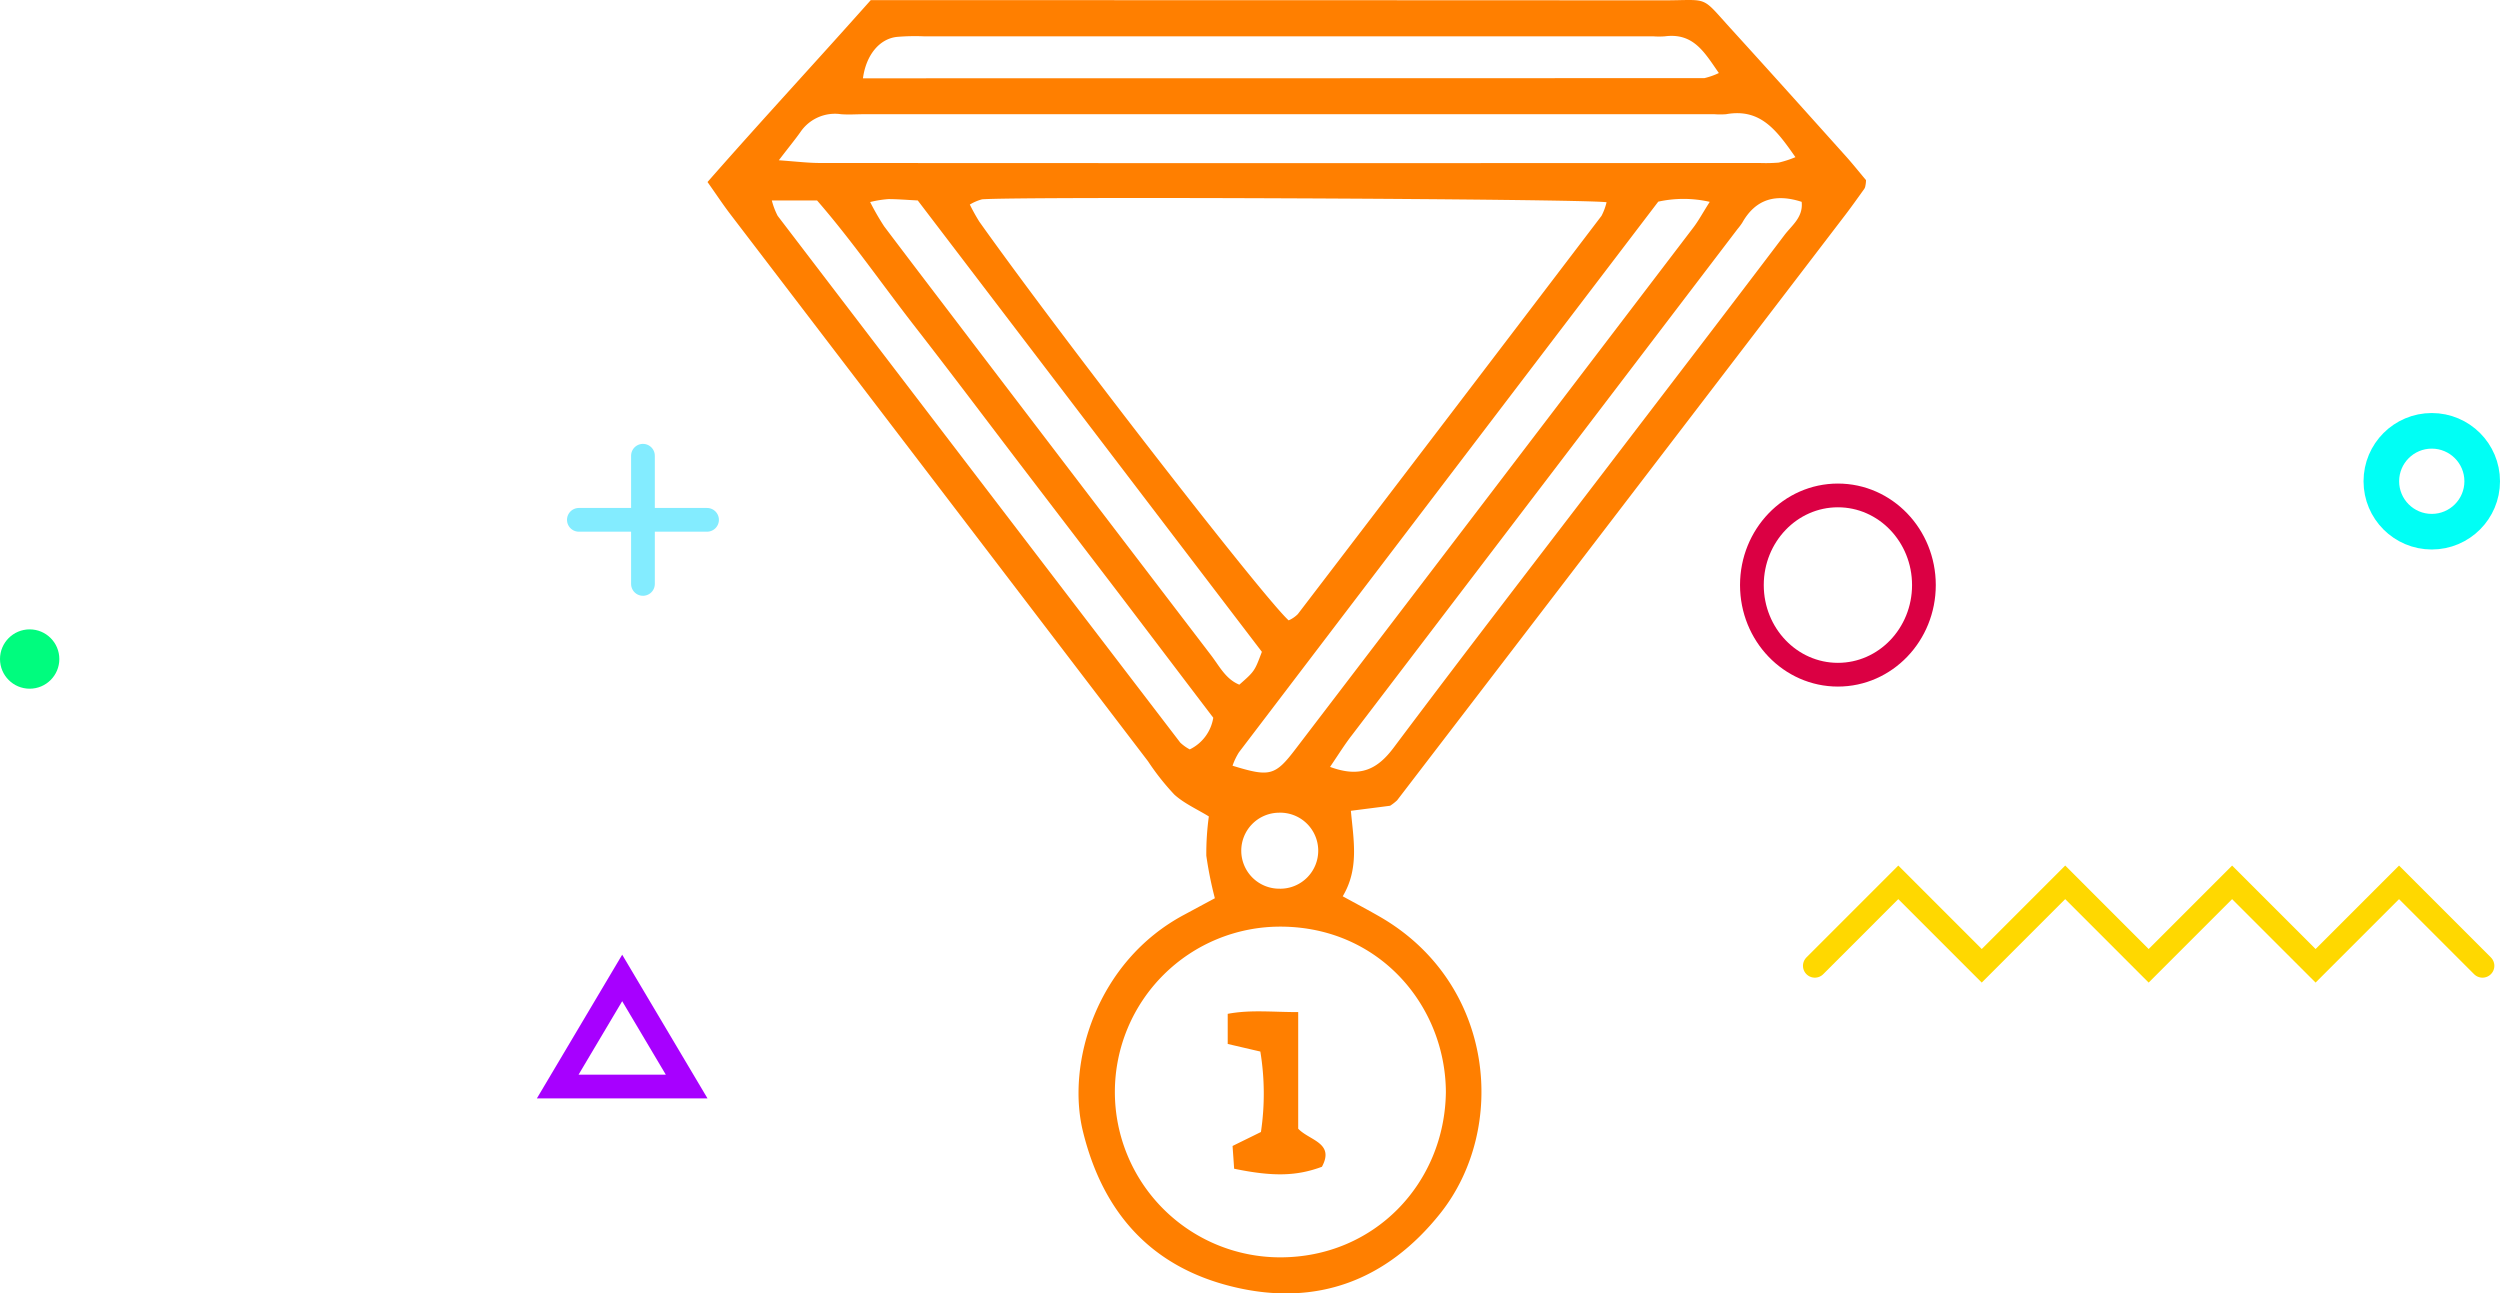 <svg xmlns="http://www.w3.org/2000/svg" viewBox="0 0 421.365 218.003">
  <defs>
    <style>
      .cls-1 {
        fill: #ff7f00;
      }

      .cls-10, .cls-2, .cls-3, .cls-4, .cls-5, .cls-7 {
        fill: none;
      }

      .cls-2 {
        stroke-linejoin: round;
      }

      .cls-3 {
        stroke: #83ecff;
      }

      .cls-3, .cls-5 {
        stroke-linecap: round;
      }

      .cls-3, .cls-4, .cls-5 {
        stroke-width: 4px;
      }

      .cls-4 {
        stroke: #db0043;
      }

      .cls-5 {
        stroke: #ffd800;
      }

      .cls-6 {
        fill: #00fc7e;
      }

      .cls-7 {
        stroke: #00fff5;
        stroke-width: 6px;
      }

      .cls-8, .cls-9 {
        stroke: none;
      }

      .cls-9 {
        fill: #a700ff;
      }
    </style>
  </defs>
  <g id="Group_607" data-name="Group 607" transform="translate(-123.725 -599.385)">
    <g id="Group_27" data-name="Group 27" transform="translate(242.974 599.365)">
      <path id="Path_134" data-name="Path 134" class="cls-1" d="M27.51.046h7.139Q97.774.046,161,.079c8.089,0,6.222-.982,11.757,5.076,6.321,6.943,12.576,13.919,18.864,20.927,1.31,1.441,2.522,2.98,3.635,4.29a4.308,4.308,0,0,1-.1.95,1.308,1.308,0,0,1-.229.589c-1.015,1.408-2.03,2.849-3.078,4.225q-37.777,49.419-75.619,98.772a8.265,8.265,0,0,1-1.179.917c-1.965.262-4.094.524-6.615.852.458,4.978,1.408,9.759-1.375,14.41,2.325,1.277,4.388,2.358,6.419,3.537,19.257,11.233,21.418,35.6,10.021,49.91-8.973,11.266-20.8,15.785-34.878,12.379-13.755-3.308-21.975-12.412-25.348-26.2-2.816-11.462,2.26-28.623,17.062-36.516,1.7-.917,3.406-1.834,5.174-2.784a64.644,64.644,0,0,1-1.441-7.172,46.353,46.353,0,0,1,.426-6.615c-1.965-1.212-4.126-2.161-5.8-3.668a41.6,41.6,0,0,1-4.454-5.633Q39.119,82.3,3.93,36.234C2.62,34.531,1.441,32.73,0,30.7,9.137,20.285,18.307,10.4,27.51.046ZM151.532,34.106c-4.519-.589-99.1-.982-105.257-.491a7.936,7.936,0,0,0-2.063.884,32.476,32.476,0,0,0,1.6,2.882c14.082,19.813,47.945,63.436,52.137,67.2a5.122,5.122,0,0,0,1.539-1.048Q125.136,69.983,150.68,36.4A9.769,9.769,0,0,0,151.532,34.106ZM124.448,184.1c-.066-14.606-11.266-27.87-27.87-27.9a27.87,27.87,0,1,0-.1,55.74C112.4,211.968,124.251,199.458,124.448,184.1ZM12.019,27.032c3.144.229,5.011.458,6.91.458q79.188.049,158.344,0a27.333,27.333,0,0,0,3.275-.065,17.773,17.773,0,0,0,2.816-.917c-3.144-4.487-5.862-8.286-11.692-7.238a13.116,13.116,0,0,1-1.965,0H26.429c-1.31,0-2.62.1-3.93,0a7.028,7.028,0,0,0-6.845,3.013C14.8,23.495,13.82,24.674,12.019,27.032Zm158.442-14.7c-2.423-3.471-4.257-6.812-9.1-6.19a13.118,13.118,0,0,1-1.965,0H36.483a35.594,35.594,0,0,0-4.585.1c-2.915.327-5.174,3.046-5.7,6.976q70.984,0,141.838-.033A12.026,12.026,0,0,0,170.461,12.327ZM88.489,129.079c6.288,1.932,7.172,1.736,10.676-2.882q33.5-43.868,66.973-87.8c.884-1.146,1.572-2.456,2.784-4.356a19.9,19.9,0,0,0-8.679-.033Q125.07,80.184,89.57,126.819A11.1,11.1,0,0,0,88.489,129.079Zm16.44.2c5.142,1.9,8.024.36,10.742-3.275,11.757-15.687,23.743-31.21,35.664-46.8,10.054-13.165,20.141-26.3,30.13-39.5,1.244-1.67,3.242-3.046,2.947-5.666-4.257-1.375-7.7-.589-10.021,3.537a10.916,10.916,0,0,1-.786,1.048q-32.471,42.64-64.975,85.28C107.451,125.411,106.436,127.049,104.929,129.276ZM10.84,33.811a12.173,12.173,0,0,0,.982,2.587q33.9,44.408,67.857,88.784a7.239,7.239,0,0,0,1.6,1.146,7.179,7.179,0,0,0,3.963-5.338c-5.436-7.139-10.938-14.41-16.473-21.68Q60.423,88.4,52.1,77.5c-5.666-7.434-11.3-14.934-17.062-22.335-5.6-7.2-10.775-14.7-16.571-21.353Zm16.571.262a43.063,43.063,0,0,0,2.358,4.094c5.109,6.779,10.283,13.526,15.425,20.3q19.8,25.987,39.66,51.973c1.408,1.834,2.489,4.061,4.781,4.978,2.62-2.292,2.587-2.325,3.8-5.535-19.289-25.283-38.677-50.729-58-76.077-1.932-.1-3.439-.229-4.945-.229A18.09,18.09,0,0,0,27.411,34.073ZM96.48,149.81A6.408,6.408,0,1,0,96.251,137a6.4,6.4,0,0,0,.229,12.805Z" transform="translate(0 0)"/>
      <path id="Path_135" data-name="Path 135" class="cls-1" d="M279.588,520.643v19.65c1.867,2,6.19,2.358,4,6.419-4.225,1.572-8.187,1.7-14.8.328-.065-1.114-.164-2.358-.262-3.832,1.572-.786,3.079-1.506,4.781-2.358a43.83,43.83,0,0,0-.1-13.558c-1.867-.426-3.5-.818-5.5-1.277v-5.076C271.5,520.218,275.134,520.643,279.588,520.643Z" transform="translate(-180.03 -350.038)"/>
    </g>
    <g id="Symbol_1_1" data-name="Symbol 1 – 1" transform="translate(135.474 37.23)">
      <g id="Path_137" data-name="Path 137" class="cls-2" transform="translate(41.238 538.099)">
        <path class="cls-8" d="M37.5,209.187l14.381-24.219,14.381,24.219Z"/>
        <path class="cls-9" d="M 59.234 205.187 L 51.881 192.802 L 44.527 205.187 L 59.234 205.187 M 66.262 209.187 L 37.5 209.187 L 51.881 184.967 L 66.262 209.187 Z"/>
      </g>
    </g>
    <g id="Symbol_2_1" data-name="Symbol 2 – 1" transform="translate(137.092 18)">
      <g id="Group_26" data-name="Group 26" transform="translate(134.598 528.797) rotate(45)">
        <line id="Line_1" data-name="Line 1" class="cls-3" x2="15.277" y2="15.277" transform="translate(63.5 119.5)"/>
        <line id="Line_2" data-name="Line 2" class="cls-3" x1="15.277" y2="15.277" transform="translate(63.5 119.5)"/>
      </g>
    </g>
    <g id="Ellipse_23" data-name="Ellipse 23" class="cls-4" transform="translate(417 680.888)">
      <ellipse class="cls-8" cx="16.497" cy="17.108" rx="16.497" ry="17.108"/>
      <ellipse class="cls-10" cx="16.497" cy="17.108" rx="14.497" ry="15.108"/>
    </g>
    <g id="Symbol_3_1" data-name="Symbol 3 – 1" transform="translate(215.29 31.097)">
      <path id="Path_136" data-name="Path 136" class="cls-5" d="M37.5,202.6,51.566,188.53,65.633,202.6,79.7,188.53,93.765,202.6l14.066-14.066L121.9,202.6l14.066-14.066L150.03,202.6" transform="translate(176.818 528.47)"/>
    </g>
    <g id="Symbol_4_1" data-name="Symbol 4 – 1" transform="translate(87.725 25.463)">
      <circle id="Ellipse_21" data-name="Ellipse 21" class="cls-6" cx="5" cy="5" r="5" transform="translate(36 680)"/>
    </g>
    <g id="Symbol_5_1" data-name="Symbol 5 – 1" transform="translate(199.09 18)">
      <g id="Ellipse_22" data-name="Ellipse 22" class="cls-7" transform="translate(323 651)">
        <circle class="cls-8" cx="11.5" cy="11.5" r="11.5"/>
        <circle class="cls-10" cx="11.5" cy="11.5" r="8.5"/>
      </g>
    </g>
  </g>
</svg>
